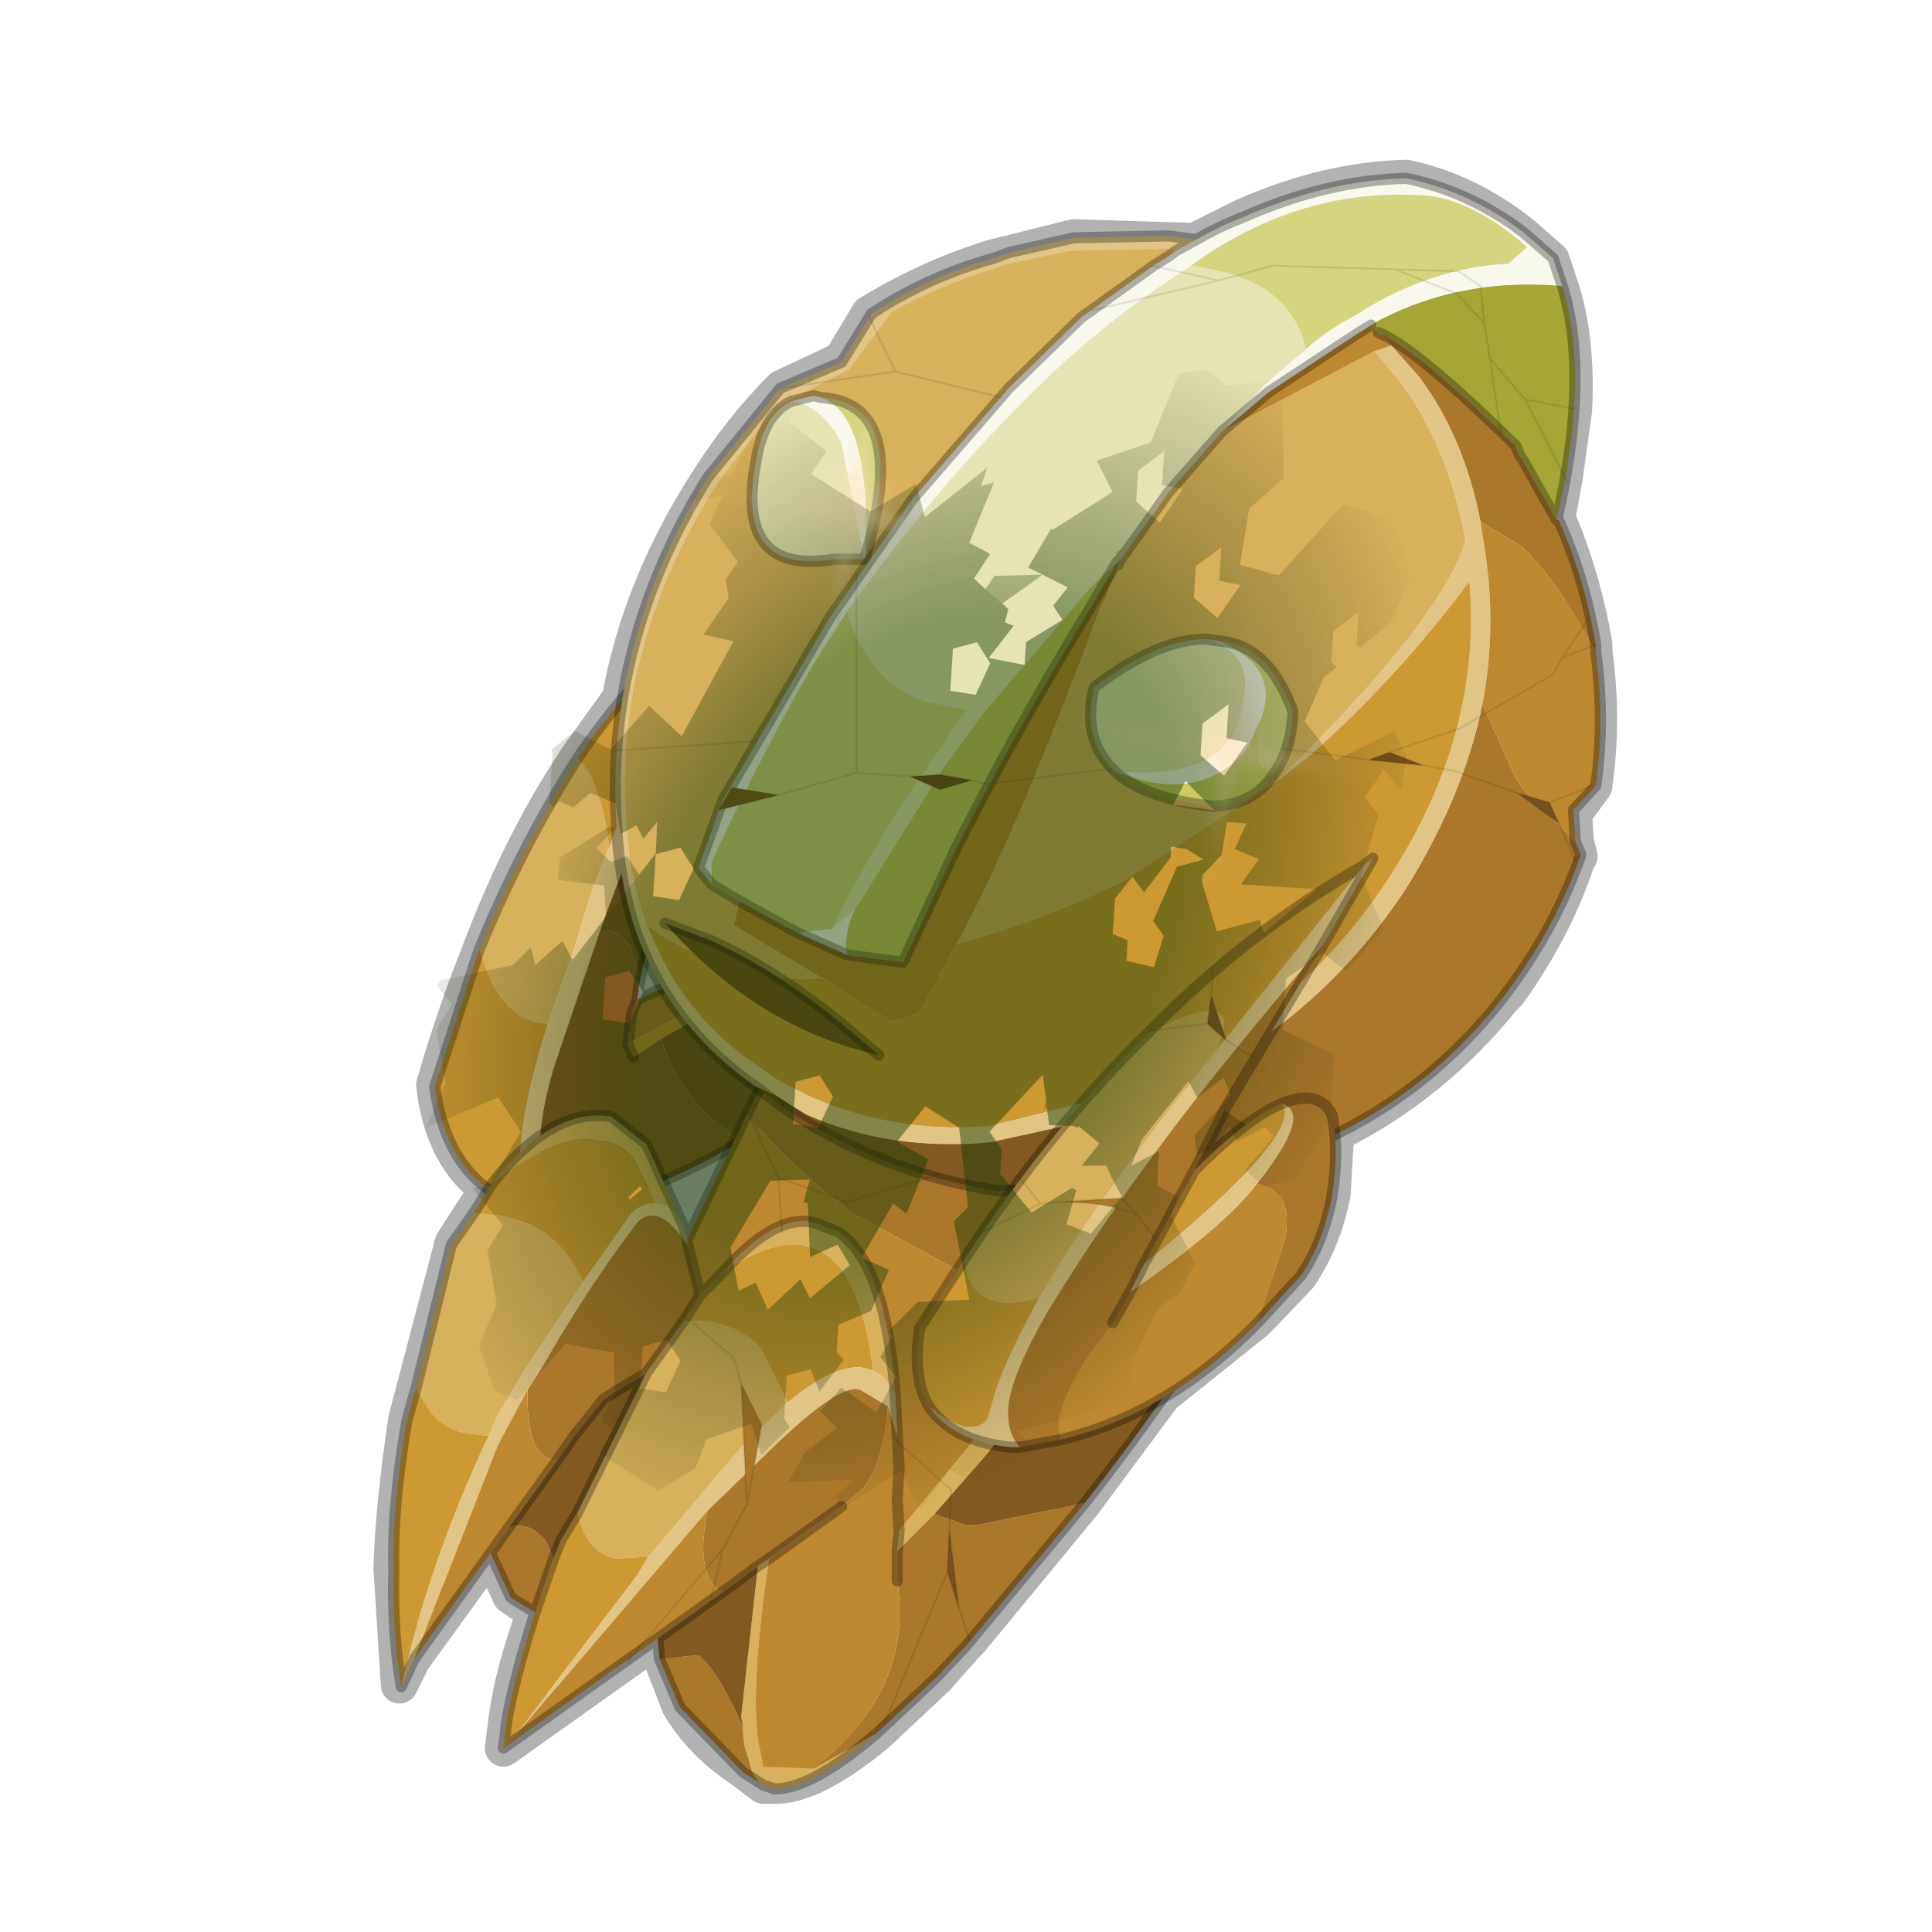 <?xml version="1.0" encoding="UTF-8" standalone="no"?>
<svg xmlns:xlink="http://www.w3.org/1999/xlink" height="52.0px" width="52.0px" xmlns="http://www.w3.org/2000/svg">
  <g transform="matrix(1.0, 0.0, 0.0, 1.0, 0.0, 0.0)">
    <use height="72.0" transform="matrix(1.0, 0.0, 0.0, 1.0, -10.0, -10.0)" width="72.0" xlink:href="#shape0"/>
    <use height="0.0" transform="matrix(0.113, 0.074, -0.105, 0.131, 28.5, 18.05)" width="0.0" xlink:href="#sprite0"/>
    <use height="0.0" transform="matrix(0.049, 0.044, -0.067, 0.083, 16.65, 37.6)" width="0.0" xlink:href="#sprite0"/>
    <use height="81.5" transform="matrix(0.106, 0.018, -0.018, 0.106, 19.25, 8.85)" width="81.5" xlink:href="#sprite1"/>
    <use height="81.5" transform="matrix(0.106, 0.018, -0.018, 0.106, 29.45, 15.2)" width="81.5" xlink:href="#sprite1"/>
    <use height="78.5" transform="matrix(0.349, -0.094, -0.025, 0.397, 12.53, 13.305)" width="75.15" xlink:href="#sprite3"/>
  </g>
  <defs>
    <g id="shape0" transform="matrix(1.0, 0.0, 0.0, 1.0, 10.0, 10.0)">
      <path d="M52.0 0.0 L52.0 52.0 0.0 52.0 0.0 0.0 52.0 0.0" fill="#795fa9" fill-opacity="0.0" fill-rule="evenodd" stroke="none"/>
      <path d="M42.9 21.15 L42.35 21.9 42.4 22.65 42.5 23.05 42.45 23.1 Q41.85 24.95 40.6 26.7 L40.45 26.85 Q38.55 29.2 35.95 30.5 L35.85 32.15 Q35.6 33.4 34.95 34.35 L33.8 35.55 31.3 37.55 29.15 40.45 26.1 44.15 25.95 44.3 25.2 45.15 23.6 46.65 Q21.85 48.1 20.8 48.05 L20.55 48.05 19.95 47.6 Q18.9 46.9 18.3 45.9 L17.8 44.6 17.7 44.1 13.55 47.05 13.65 46.25 Q13.8 45.1 14.4 43.4 L13.75 42.95 13.2 41.75 11.1 44.65 10.75 45.35 10.55 42.2 Q10.6 40.55 10.95 38.2 L12.2 33.45 12.75 32.6 13.15 32.0 13.0 31.9 Q11.9 31.0 11.7 29.2 12.25 27.3 12.95 25.55 14.05 22.65 15.55 20.4 L16.7 18.8 Q17.25 15.75 19.1 12.9 20.0 11.5 21.05 10.45 L22.65 9.7 23.4 8.45 Q24.95 7.5 26.7 6.95 L28.9 6.4 32.15 6.5 33.45 5.85 Q35.7 4.85 37.85 4.8 39.5 5.15 40.95 6.3 L41.75 7.0 42.0 7.75 Q42.45 9.15 42.35 11.05 L42.1 12.85 41.9 13.95 41.95 14.05 Q42.6 15.6 42.9 17.35 L42.9 17.4 42.9 17.55 Q43.15 19.4 42.9 21.1 L42.9 21.15 M18.4 32.95 L17.95 31.75 Q18.85 31.35 19.75 30.8 L18.5 33.3 18.4 32.95 M17.2 26.45 L17.1 26.85 17.8 26.6 17.4 25.75 17.2 26.45" fill="none" stroke="#000000" stroke-linecap="round" stroke-linejoin="round" stroke-opacity="0.302" stroke-width="1.0"/>
      <path d="M17.15 26.9 L21.5 25.0 21.8 25.45 16.9 28.1 17.0 27.3 17.15 26.9" fill="#aa772b" fill-rule="evenodd" stroke="none"/>
      <path d="M12.9 25.55 Q14.05 22.75 15.55 20.4 16.15 20.95 16.4 22.8 15.9 23.95 15.55 25.25 L14.75 27.55 Q13.45 27.5 12.9 25.55" fill="#d7b15b" fill-rule="evenodd" stroke="none"/>
      <path d="M15.55 20.4 Q17.4 17.7 19.85 15.8 17.95 18.65 16.4 22.8 16.15 20.95 15.55 20.4 M13.0 31.9 Q11.95 31.05 11.7 29.25 L12.9 25.55 Q13.45 27.5 14.75 27.55 14.05 29.75 14.0 31.15 13.95 32.05 13.0 31.9" fill="#cc9933" fill-rule="evenodd" stroke="none"/>
      <path d="M19.85 15.8 L19.15 18.2 Q17.3 21.8 16.15 25.05 L14.9 28.75 Q14.05 31.65 15.15 32.6 L14.9 32.6 Q13.7 32.5 13.0 31.9 13.95 32.05 14.0 31.15 14.05 29.75 14.75 27.55 L15.55 25.25 Q15.9 23.95 16.4 22.8 17.95 18.65 19.85 15.8" fill="#e0c585" fill-rule="evenodd" stroke="none"/>
      <path d="M17.2 26.5 L17.15 26.9 17.0 27.3 16.9 28.1 17.05 28.45 17.8 27.95 Q18.3 29.7 19.95 30.7 17.7 32.1 15.15 32.6 14.05 31.65 14.9 28.75 L16.15 25.05 Q17.1 24.95 17.2 26.5" fill="#825a20" fill-rule="evenodd" stroke="none"/>
      <path d="M19.15 18.2 L17.95 22.85 17.6 24.7 17.2 26.5 Q17.1 24.95 16.15 25.05 17.3 21.8 19.15 18.2 M21.9 25.65 Q22.45 27.0 22.25 28.95 L19.95 30.7 Q18.3 29.7 17.8 27.95 L21.9 25.65" fill="#74511d" fill-rule="evenodd" stroke="none"/>
      <path d="M21.8 25.45 L21.9 25.65 17.8 27.95 17.05 28.45 16.9 28.1 21.8 25.45" fill="#be8830" fill-rule="evenodd" stroke="none"/>
      <path d="M15.55 20.4 Q17.4 17.7 19.85 15.8 L19.15 18.2 17.95 22.85 17.6 24.7 17.2 26.5 17.15 26.9 21.5 25.0 21.8 25.45 21.9 25.65 Q22.45 27.0 22.25 28.95 L19.95 30.7 Q17.7 32.1 15.15 32.6 L14.9 32.6 Q13.7 32.5 13.0 31.9 11.95 31.05 11.7 29.25 L12.9 25.55 Q14.05 22.75 15.55 20.4 M17.15 26.9 L17.0 27.3 16.9 28.1 17.05 28.45" fill="none" stroke="#000000" stroke-linecap="round" stroke-linejoin="round" stroke-opacity="0.302" stroke-width="0.3"/>
      <path d="M23.6 46.65 Q21.85 48.15 20.85 48.15 L20.55 48.05 Q20.25 47.9 20.15 47.35 20.0 47.0 20.0 46.5 L19.95 46.2 20.4 42.15 20.7 41.95 Q20.2 45.25 20.4 46.85 L20.55 47.55 21.9 47.6 23.6 46.65 M11.2 37.35 L12.15 33.5 12.75 32.65 Q14.65 32.7 15.45 34.05 L15.7 34.5 14.1 36.9 13.4 38.1 13.15 38.65 12.7 38.6 Q11.7 38.5 11.2 37.35 M13.25 31.85 Q14.85 29.8 16.45 30.05 L17.4 30.8 18.4 33.0 Q18.05 32.35 17.65 32.4 L17.1 31.25 Q16.7 30.7 16.1 30.7 15.05 30.45 13.25 31.85 M31.0 31.2 L31.35 31.25 Q29.9 35.0 26.55 39.15 L25.15 40.75 24.15 41.75 24.2 41.2 24.7 40.6 26.55 38.35 28.7 35.45 31.0 31.2 M19.45 34.25 Q21.05 32.45 22.15 33.0 L22.55 33.15 Q23.85 34.0 24.1 37.6 23.9 37.05 23.5 36.9 23.2 34.4 22.2 33.75 21.2 33.05 19.45 34.25 M18.4 35.55 Q19.7 35.5 20.45 36.25 L21.15 37.65 21.2 37.75 21.05 37.9 20.0 38.9 17.45 41.9 16.55 41.95 Q15.75 41.75 15.55 40.7 L17.4 36.95 18.4 35.55" fill="#d7b15b" fill-rule="evenodd" stroke="none"/>
      <path d="M13.55 47.05 L13.65 46.25 Q13.85 45.15 14.4 43.4 L14.9 41.95 15.1 41.45 15.55 40.7 Q15.75 41.75 16.55 41.95 L17.45 41.9 17.15 42.4 13.8 46.8 13.55 47.05 M10.8 45.4 Q10.55 43.9 10.6 42.25 10.55 40.55 10.95 38.25 L11.2 37.35 Q11.7 38.5 12.7 38.6 L13.15 38.65 Q11.55 42.05 10.8 45.4 M12.75 32.65 L13.25 31.85 Q15.05 30.45 16.1 30.7 16.7 30.7 17.1 31.25 L17.65 32.4 Q17.35 32.35 17.0 32.65 L15.7 34.5 15.45 34.05 Q14.65 32.7 12.75 32.65 M19.45 34.25 Q21.2 33.05 22.2 33.75 23.2 34.4 23.5 36.9 22.7 36.5 21.2 37.75 L21.15 37.65 20.45 36.25 Q19.7 35.5 18.4 35.55 L18.85 34.85 19.45 34.25" fill="#cc9933" fill-rule="evenodd" stroke="none"/>
      <path d="M29.2 40.45 L26.0 44.3 25.2 45.15 23.6 46.65 21.9 47.6 Q24.6 45.5 24.15 42.55 L24.15 41.75 25.15 40.75 26.0 41.05 26.3 41.05 29.2 40.45 M20.55 48.05 L20.0 47.7 18.3 45.95 17.75 44.65 18.8 44.55 Q19.35 45.0 20.0 46.5 20.0 47.0 20.15 47.35 20.25 47.9 20.55 48.05 M14.4 43.4 L13.75 43.0 13.2 41.8 13.7 41.1 Q14.3 40.95 14.7 41.5 L14.9 41.95 14.4 43.4 M20.1 30.0 L21.05 28.1 21.1 28.15 31.0 31.2 28.7 35.45 26.9 34.8 26.7 34.7 22.95 32.65 Q21.4 31.5 20.2 30.1 L20.1 30.0 M19.05 40.65 L20.55 39.2 20.7 39.05 Q22.6 37.2 23.15 37.4 L23.9 37.85 Q23.8 39.3 23.25 40.05 L22.65 40.55 20.7 41.95 20.4 42.15 19.45 42.85 19.35 42.8 Q18.7 42.3 19.05 40.65 M14.2 37.4 L14.5 36.95 Q15.75 34.75 17.0 33.1 17.6 32.15 18.5 33.5 L18.55 33.65 18.85 34.85 18.4 35.55 17.4 36.95 16.65 37.4 16.25 37.65 15.45 38.65 15.0 39.3 Q14.15 39.3 14.2 37.4" fill="#aa772b" fill-rule="evenodd" stroke="none"/>
      <path d="M21.05 28.1 L23.7 25.85 35.0 29.25 31.35 31.25 31.0 31.2 21.1 28.15 21.05 28.1" fill="#74511d" fill-rule="evenodd" stroke="none"/>
      <path d="M11.15 44.65 L10.8 45.4 Q11.55 42.05 13.15 38.65 L13.4 38.1 14.1 36.9 15.7 34.5 17.0 32.65 Q17.35 32.35 17.65 32.4 18.05 32.35 18.4 33.0 L18.5 33.35 18.5 33.45 18.55 33.65 18.5 33.5 Q17.6 32.15 17.0 33.1 15.75 34.75 14.5 36.95 L14.2 37.4 13.4 38.9 11.15 44.65 M23.5 36.9 Q23.9 37.05 24.1 37.6 L24.15 38.65 23.9 37.85 23.15 37.4 Q22.6 37.2 20.7 39.05 L20.55 39.2 19.05 40.65 13.8 46.8 17.15 42.4 17.45 41.9 20.0 38.9 21.05 37.9 21.2 37.75 Q22.7 36.5 23.5 36.9" fill="#e0c585" fill-rule="evenodd" stroke="none"/>
      <path d="M17.7 44.1 L13.55 47.05 13.8 46.8 19.05 40.65 Q18.7 42.3 19.35 42.8 L19.45 42.85 17.7 44.1 M13.2 41.8 L11.15 44.65 13.4 38.9 14.2 37.4 Q14.15 39.3 15.0 39.3 L13.7 41.1 13.2 41.8 M18.5 33.35 L20.1 30.0 20.2 30.1 Q21.4 31.5 22.95 32.65 L26.7 34.7 26.9 34.8 28.7 35.45 26.55 38.35 24.7 40.6 24.2 41.2 24.15 40.35 24.2 39.5 24.15 38.65 24.2 39.5 24.15 40.35 24.2 41.2 24.15 41.75 24.15 42.55 Q24.6 45.5 21.9 47.6 L20.55 47.55 20.4 46.85 Q20.2 45.25 20.7 41.95 L22.65 40.55 23.25 40.05 Q23.8 39.3 23.9 37.85 L24.15 38.65 24.1 37.6 Q23.85 34.0 22.55 33.15 L22.15 33.0 Q21.05 32.45 19.45 34.25 L18.85 34.85 18.55 33.65 18.5 33.45 18.5 33.35" fill="#be8830" fill-rule="evenodd" stroke="none"/>
      <path d="M35.0 29.25 L34.65 31.65 Q33.35 35.15 29.2 40.45 L26.3 41.05 26.0 41.05 25.15 40.75 26.55 39.15 Q29.9 35.0 31.35 31.25 L35.0 29.25 M17.75 44.65 L17.7 44.1 19.45 42.85 20.4 42.15 19.95 46.2 20.0 46.5 Q19.35 45.0 18.8 44.55 L17.75 44.65 M15.0 39.3 L15.45 38.65 16.25 37.65 16.65 37.4 17.4 36.95 15.55 40.7 15.1 41.45 14.9 41.95 14.7 41.5 Q14.3 40.95 13.7 41.1 L15.0 39.3" fill="#825a20" fill-rule="evenodd" stroke="none"/>
      <path d="M21.05 28.1 L23.7 25.85 35.0 29.25 34.65 31.65 Q33.35 35.15 29.2 40.45 L26.0 44.3 25.2 45.15 23.6 46.65 Q21.85 48.15 20.85 48.15 L20.55 48.05 20.0 47.7 18.3 45.95 17.75 44.65 17.7 44.1 13.55 47.05 13.65 46.25 Q13.85 45.15 14.4 43.4 L13.75 43.0 13.2 41.8 11.15 44.65 10.8 45.4 Q10.55 43.9 10.6 42.25 10.55 40.55 10.95 38.25 L11.2 37.35 12.15 33.5 12.75 32.65 13.25 31.85 Q14.85 29.8 16.45 30.05 L17.4 30.8 18.4 33.0 18.5 33.35 20.1 30.0 21.05 28.1 21.1 28.15 31.0 31.2 31.35 31.25 35.0 29.25 M24.1 37.6 Q23.85 34.0 22.55 33.15 L22.15 33.0 Q21.05 32.45 19.45 34.25 L18.85 34.85 18.55 33.65 18.5 33.45 18.5 33.35 M24.1 37.6 L24.15 38.65 24.2 39.5 24.15 40.35 24.2 41.2 24.15 41.75 24.15 42.55 M19.45 42.85 L20.4 42.15 20.7 41.95 22.65 40.55 M15.0 39.3 L15.45 38.65 16.25 37.65 16.65 37.4 17.4 36.95 18.4 35.55 18.85 34.85 M15.0 39.3 L13.7 41.1 13.2 41.8 M14.9 41.95 L15.1 41.45 15.55 40.7 17.4 36.95 M14.4 43.4 L14.9 41.95 M17.7 44.1 L19.45 42.85" fill="none" stroke="#000000" stroke-linecap="round" stroke-linejoin="round" stroke-opacity="0.302" stroke-width="0.3"/>
      <path d="M31.65 6.75 L31.45 6.9 31.05 7.15 29.1 8.55 27.15 10.45 24.55 13.45 22.35 16.6 19.45 21.55 18.8 23.35 19.15 23.8 19.9 24.25 19.75 24.9 22.2 26.35 Q19.9 26.55 17.45 24.95 16.95 23.65 16.85 22.05 16.55 17.3 19.35 12.95 L20.9 10.95 22.85 9.95 24.0 8.4 Q25.25 7.7 26.7 7.25 L27.15 7.1 28.8 6.75 31.45 6.7 31.65 6.75 M30.1 15.15 L30.2 15.0 30.2 14.95 30.2 15.0 30.1 15.15 30.05 15.15 30.2 15.0 31.45 13.25 32.9 11.6 37.0 9.45 37.75 10.35 Q39.0 12.1 39.45 14.55 38.8 16.7 34.4 21.0 L30.25 23.7 Q28.25 24.7 25.95 25.35 L25.75 25.4 25.95 25.05 Q27.55 21.95 29.6 16.4 L29.75 16.1 30.2 14.95 30.1 15.15" fill="#d7b15b" fill-rule="evenodd" stroke="none"/>
      <path d="M41.9 14.0 L41.95 14.0 Q42.65 15.55 42.95 17.35 L42.95 17.55 Q41.95 15.65 40.95 14.7 L39.85 14.05 Q39.4 11.75 38.2 10.15 L37.45 9.3 37.1 8.95 Q38.1 9.35 40.8 12.0 L40.9 12.25 41.0 12.4 41.9 14.0 M42.4 22.65 L42.55 23.0 Q41.9 24.9 40.6 26.65 L40.45 26.85 Q38.5 29.35 35.7 30.65 L33.8 30.35 33.55 30.3 31.9 29.15 Q35.55 27.4 37.85 23.9 39.4 21.4 39.9 18.95 L40.75 20.85 41.0 21.25 42.4 22.65 M30.1 15.15 L30.1 15.2 30.1 15.15" fill="#aa772b" fill-rule="evenodd" stroke="none"/>
      <path d="M32.2 6.45 L31.65 6.75 31.45 6.7 28.8 6.75 27.15 7.1 26.7 7.25 Q25.25 7.7 24.0 8.4 L22.85 9.95 20.9 10.95 19.35 12.95 Q16.55 17.3 16.85 22.05 16.95 23.65 17.45 24.95 L17.55 25.2 Q18.45 27.4 20.5 28.75 L21.0 29.1 21.8 29.5 Q24.05 30.5 26.6 30.3 L29.65 29.55 30.7 29.15 Q34.95 27.4 37.4 23.6 39.9 19.75 39.55 15.65 37.6 18.25 35.35 20.25 L34.4 21.0 Q38.8 16.7 39.45 14.55 39.0 12.1 37.75 10.35 L37.0 9.45 37.45 9.3 38.2 10.15 Q39.4 11.75 39.85 14.05 L39.95 14.7 Q40.3 16.85 39.9 18.95 39.4 21.4 37.85 23.9 35.55 27.4 31.9 29.15 L30.8 29.7 29.85 30.05 26.65 30.75 Q23.95 31.0 21.7 30.0 L20.9 29.5 20.35 29.25 Q18.25 27.8 17.3 25.55 16.7 24.1 16.6 22.3 16.25 17.35 19.05 12.85 L21.0 10.45 22.65 9.75 23.45 8.45 Q24.95 7.45 26.75 6.95 L27.15 6.8 28.9 6.4 31.45 6.35 32.2 6.45" fill="#e0c585" fill-rule="evenodd" stroke="none"/>
      <path d="M25.75 25.4 L25.95 25.35 Q28.25 24.7 30.25 23.7 L34.4 21.0 35.35 20.25 Q37.6 18.25 39.55 15.65 39.9 19.75 37.4 23.6 34.95 27.4 30.7 29.15 L29.65 29.55 26.6 30.3 Q24.05 30.5 21.8 29.5 L21.0 29.1 20.5 28.75 Q18.45 27.4 17.55 25.2 L17.45 24.95 Q19.9 26.55 22.2 26.35 L24.0 27.45 24.7 27.25 25.75 25.4" fill="#cc9933" fill-rule="evenodd" stroke="none"/>
      <path d="M32.9 11.6 L34.15 10.55 36.5 9.0 36.9 8.75 37.1 8.95 37.45 9.3 37.0 9.45 32.9 11.6 M42.95 17.55 Q43.2 19.4 42.95 21.15 L42.35 21.8 42.4 22.65 41.0 21.25 40.75 20.85 39.9 18.95 Q40.3 16.85 39.95 14.7 L39.85 14.05 40.95 14.7 Q41.95 15.65 42.95 17.55 M30.1 15.15 L30.2 14.95 29.75 16.1 29.6 16.4 Q27.55 21.95 25.95 25.05 L25.75 25.4 24.7 27.25 24.0 27.45 22.2 26.35 19.75 24.9 19.9 24.25 21.45 25.1 22.8 25.7 24.3 25.9 25.7 22.9 Q27.3 19.7 29.5 16.1 L29.55 16.0 30.05 15.15 30.1 15.15 30.1 15.2 30.1 15.15" fill="#be8830" fill-rule="evenodd" stroke="none"/>
      <path d="M35.7 30.65 L32.75 31.65 31.25 31.95 31.0 31.95 26.85 32.05 Q23.65 31.55 21.0 29.75 L20.35 29.25 20.9 29.5 21.7 30.0 Q23.95 31.0 26.65 30.75 L29.85 30.05 30.8 29.7 31.9 29.15 33.55 30.3 33.8 30.35 35.7 30.65" fill="#825a20" fill-rule="evenodd" stroke="none"/>
      <path d="M36.9 8.75 L37.15 8.6 Q39.4 7.45 42.05 7.7 42.8 10.1 41.9 14.0 L41.0 12.4 40.9 12.25 40.8 12.0 Q38.1 9.35 37.1 8.95 L36.9 8.75" fill="#a6a637" fill-rule="evenodd" stroke="none"/>
      <path d="M30.05 15.15 L29.55 16.0 29.5 16.1 Q27.3 19.7 25.7 22.9 L24.3 25.9 22.8 25.7 Q22.7 25.1 23.0 24.5 L25.4 20.65 26.5 19.15 29.1 16.1 29.5 15.65 30.05 15.15" fill="#cac960" fill-rule="evenodd" stroke="none"/>
      <path d="M19.15 23.8 L19.15 23.2 Q20.75 19.75 22.15 17.45 L22.8 16.45 Q23.45 18.6 25.25 18.95 L26.05 19.1 Q25.65 19.5 25.4 20.05 23.75 22.25 22.4 25.0 L21.45 25.1 19.9 24.25 19.15 23.8 M32.05 7.15 Q34.9 5.1 38.1 5.25 39.5 5.25 41.1 6.65 L40.6 7.1 Q38.6 7.2 36.7 8.35 L36.55 8.45 36.1 8.7 Q35.6 9.0 35.15 9.4 34.85 8.15 33.7 7.6 33.05 7.3 32.05 7.15" fill="#d5d580" fill-rule="evenodd" stroke="none"/>
      <path d="M22.8 16.45 Q24.95 13.45 27.15 11.2 29.25 9.0 31.45 7.55 L32.05 7.15 Q33.05 7.3 33.7 7.6 34.85 8.15 35.15 9.4 L34.05 10.35 32.9 11.6 31.45 13.25 30.2 15.0 30.05 15.15 29.5 15.65 29.1 16.1 26.5 19.15 25.4 20.65 23.0 24.5 22.4 25.0 Q23.75 22.25 25.4 20.05 25.65 19.5 26.05 19.1 L25.25 18.95 Q23.45 18.6 22.8 16.45" fill="#e6e4b3" fill-rule="evenodd" stroke="none"/>
      <path d="M32.2 6.45 Q32.8 6.1 33.45 5.85 35.7 4.85 37.85 4.8 39.55 5.15 41.0 6.25 L41.8 6.95 42.05 7.7 Q39.4 7.45 37.15 8.6 L36.9 8.75 36.5 9.0 34.15 10.55 32.9 11.6 34.05 10.35 35.15 9.4 Q35.6 9.0 36.1 8.7 L36.55 8.45 36.7 8.35 Q38.6 7.2 40.6 7.1 L41.1 6.65 Q39.5 5.25 38.1 5.25 34.9 5.1 32.05 7.15 L31.45 7.55 Q29.25 9.0 27.15 11.2 24.95 13.45 22.8 16.45 L22.15 17.45 Q20.75 19.75 19.15 23.2 L19.15 23.8 18.8 23.35 19.45 21.55 22.35 16.6 24.55 13.45 27.15 10.45 29.1 8.55 31.05 7.15 31.45 6.9 31.65 6.75 32.2 6.45 M22.8 25.7 L21.45 25.1 22.4 25.0 23.0 24.5 Q22.7 25.1 22.8 25.7" fill="#f9f8ec" fill-rule="evenodd" stroke="none"/>
      <path d="M42.05 7.7 L41.8 6.95 41.0 6.25 Q39.55 5.15 37.85 4.8 35.7 4.85 33.45 5.85 32.8 6.1 32.2 6.45 L31.65 6.75 31.45 6.9 31.05 7.15 29.1 8.55 27.15 10.45 24.55 13.45 22.35 16.6 19.45 21.55 18.8 23.35 19.15 23.8 19.9 24.25 21.45 25.1 22.8 25.7 24.3 25.9 25.7 22.9 Q27.3 19.7 29.5 16.1 L29.55 16.0 30.05 15.15 30.2 15.0 30.1 15.15 30.2 14.95 30.2 15.0 31.45 13.25 32.9 11.6 34.15 10.55 36.5 9.0 36.9 8.75 M42.05 7.7 Q42.8 10.1 41.9 14.0 L41.95 14.0 Q42.65 15.55 42.95 17.35 L42.95 17.55 Q43.2 19.4 42.95 21.15 L42.35 21.8 42.4 22.65 42.55 23.0 Q41.9 24.9 40.6 26.65 L40.45 26.85 Q38.5 29.35 35.7 30.65 L32.75 31.65 31.25 31.95 31.0 31.95 26.85 32.05 Q23.65 31.55 21.0 29.75 L20.35 29.25 Q18.25 27.8 17.3 25.55 16.7 24.1 16.6 22.3 16.25 17.35 19.05 12.85 L21.0 10.45 22.65 9.75 23.45 8.45 Q24.95 7.45 26.75 6.95 L27.15 6.8 28.9 6.4 31.45 6.35 32.2 6.45 M37.1 8.95 Q38.1 9.35 40.8 12.0 L40.9 12.25 41.0 12.4 41.9 14.0 M30.1 15.15 L30.1 15.2 30.1 15.15" fill="none" stroke="#000000" stroke-linecap="round" stroke-linejoin="round" stroke-opacity="0.302" stroke-width="0.3"/>
      <path d="M25.95 33.9 Q28.2 30.45 30.9 27.8 33.6 26.4 32.75 28.25 L31.7 29.55 Q29.2 32.75 27.95 34.95 26.1 35.45 25.95 33.9" fill="#d7b15b" fill-rule="evenodd" stroke="none"/>
      <path d="M35.6 25.45 L33.0 29.8 32.15 31.5 30.8 34.0 30.4 34.8 29.95 35.6 29.3 36.45 Q28.25 38.1 28.55 38.75 L27.45 38.95 Q27.05 38.5 27.15 37.75 27.3 36.85 28.2 35.3 30.9 30.85 35.6 25.45 M34.5 29.7 Q35.5 29.3 35.85 30.0 36.05 30.95 35.85 32.2 35.6 33.5 35.0 34.35 L33.85 35.6 34.6 33.3 Q34.8 32.0 33.85 31.85 35.35 29.95 34.5 29.7" fill="#aa772b" fill-rule="evenodd" stroke="none"/>
      <path d="M36.7 23.3 L36.95 23.1 35.6 25.45 Q30.9 30.85 28.2 35.3 27.3 36.85 27.15 37.75 27.05 38.5 27.45 38.95 L27.2 38.95 Q25.65 38.8 25.0 37.85 25.7 38.4 26.1 38.4 26.5 38.4 26.6 38.1 L26.8 37.4 Q27.15 36.4 27.95 34.95 29.2 32.75 31.7 29.55 L32.75 28.25 36.7 23.3 M34.5 29.7 Q35.35 29.95 33.85 31.85 33.0 33.0 30.4 34.8 L30.8 34.0 Q35.1 30.5 34.5 29.7" fill="#e0c585" fill-rule="evenodd" stroke="none"/>
      <path d="M32.15 31.5 Q33.55 30.1 34.5 29.7 35.1 30.5 30.8 34.0 L32.15 31.5 M25.0 37.85 Q24.55 37.1 24.75 35.75 L25.95 33.9 Q26.1 35.45 27.95 34.95 27.15 36.4 26.8 37.4 L26.6 38.1 Q26.5 38.4 26.1 38.4 25.7 38.4 25.0 37.85 M30.9 27.8 Q33.6 25.05 36.7 23.3 L32.75 28.25 Q33.6 26.4 30.9 27.8" fill="#cc9933" fill-rule="evenodd" stroke="none"/>
      <path d="M33.85 35.6 Q31.45 38.05 28.55 38.75 28.25 38.1 29.3 36.45 L29.95 35.6 30.4 34.8 Q33.0 33.0 33.85 31.85 34.8 32.0 34.6 33.3 L33.85 35.6" fill="#be8830" fill-rule="evenodd" stroke="none"/>
      <path d="M36.7 23.3 L36.95 23.1 35.6 25.45 33.0 29.8 32.15 31.5 Q33.55 30.1 34.5 29.7 35.5 29.3 35.85 30.0 36.05 30.95 35.85 32.2 35.6 33.5 35.0 34.35 L33.85 35.6 Q31.45 38.05 28.55 38.75 L27.45 38.95 27.2 38.95 Q25.65 38.8 25.0 37.85 24.55 37.1 24.75 35.75 L25.95 33.9 Q28.2 30.45 30.9 27.8 33.6 25.05 36.7 23.3 M30.8 34.0 L30.4 34.8 29.95 35.6 M32.15 31.5 L30.8 34.0" fill="none" stroke="#000000" stroke-linecap="round" stroke-linejoin="round" stroke-opacity="0.302" stroke-width="0.3"/>
      <path d="M23.25 15.05 L22.45 15.05 Q19.75 15.5 20.35 12.4 20.55 11.15 21.3 10.8 22.15 10.95 22.65 11.95 L23.25 15.05 M32.45 17.2 Q33.75 17.55 33.45 18.9 33.2 21.05 30.0 20.75 29.1 19.9 29.45 18.5 31.15 17.2 32.45 17.2" fill="#e6e4b3" fill-rule="evenodd" stroke="none"/>
      <path d="M22.1 10.7 Q24.5 10.85 23.3 14.95 23.45 11.15 22.1 10.7 M33.85 19.55 Q34.6 18.0 32.8 17.25 34.15 17.35 34.8 19.15 34.75 20.2 34.3 20.8 33.7 20.85 33.85 19.55" fill="#d5d580" fill-rule="evenodd" stroke="none"/>
      <path d="M23.65 28.4 Q20.35 27.65 17.9 24.85 L19.1 25.3 Q20.8 26.05 22.65 27.55 L23.65 28.4" fill="#74511d" fill-rule="evenodd" stroke="none"/>
      <path d="M23.25 15.05 L22.65 11.95 Q22.15 10.95 21.3 10.8 L21.9 10.65 22.1 10.7 Q23.45 11.15 23.3 14.95 L23.25 15.05 M32.45 17.2 L32.8 17.25 Q34.6 18.0 33.85 19.55 L33.55 20.2 Q32.2 21.7 30.0 20.75 33.2 21.05 33.45 18.9 33.75 17.55 32.45 17.2" fill="#f9f8ec" fill-rule="evenodd" stroke="none"/>
      <path d="M30.0 20.75 Q32.2 21.7 33.55 20.2 L33.85 19.55 Q33.7 20.85 34.3 20.8 33.8 21.65 32.65 21.7 30.8 21.5 30.0 20.75" fill="#cac960" fill-rule="evenodd" stroke="none"/>
      <path d="M21.3 10.8 Q20.55 11.15 20.35 12.4 19.75 15.5 22.45 15.05 L23.25 15.05 M21.3 10.8 L21.9 10.65 22.1 10.7 Q24.5 10.85 23.3 14.95 M32.8 17.25 L32.45 17.2 Q31.15 17.2 29.45 18.5 29.1 19.9 30.0 20.75 30.8 21.5 32.65 21.7 33.8 21.65 34.3 20.8 34.75 20.2 34.8 19.15 34.15 17.35 32.8 17.25 M17.9 24.85 L19.1 25.3 Q20.8 26.05 22.65 27.55 L23.65 28.4" fill="none" stroke="#000000" stroke-linecap="round" stroke-linejoin="round" stroke-opacity="0.302" stroke-width="0.3"/>
      <path d="M38.3 20.6 L36.85 20.45 37.4 20.25 38.3 20.6 M40.85 21.35 L41.7 21.6 41.95 22.15 40.85 21.35 M26.15 21.0 L25.3 21.25 24.5 20.9 25.3 20.85 26.15 21.0 M25.55 41.2 L25.8 43.25 25.5 42.3 25.55 41.2" fill="#74511d" fill-rule="evenodd" stroke="none"/>
      <path d="M33.0 28.0 L32.5 27.55 32.6 26.8 33.0 28.0 M19.35 21.8 L19.7 21.2 20.95 21.4 19.35 21.8" fill="#825a20" fill-rule="evenodd" stroke="none"/>
      <path d="M28.5 32.35 L30.2 32.25 30.65 32.75 Q30.0 32.35 28.5 32.35 M19.95 37.25 L20.5 38.35 20.1 40.5 19.95 37.25" fill="#aa772b" fill-rule="evenodd" stroke="none"/>
      <path d="M21.0 10.45 L24.1 10.0 23.4 8.55 M26.95 10.7 L24.1 10.0 M31.0 7.15 L32.8 7.55 34.25 7.15 37.55 7.25 39.25 7.3 39.85 7.7 39.95 8.7 40.1 9.65 41.05 10.75 42.35 11.0 M39.95 8.7 L39.2 7.9 37.55 7.25 M41.05 10.75 L42.2 13.0 M40.4 11.7 L40.1 9.65 M32.8 7.55 L29.4 8.35 M42.75 16.65 L42.05 17.7 42.95 17.35 M37.4 20.25 L39.3 19.6 41.8 18.15 42.05 17.7 M38.3 20.6 L36.85 20.45 34.55 20.15 M36.85 20.45 L37.4 20.25 38.3 20.6 39.15 20.75 40.85 21.35 41.7 21.6 42.85 21.15 M41.95 22.15 L42.4 23.15 M41.7 21.6 L41.95 22.15 40.85 21.35 M26.15 21.0 L25.3 20.85 24.5 20.9 25.3 21.25 26.15 21.0 26.55 21.1 29.9 20.7 M33.0 28.0 L32.6 26.8 32.5 27.55 33.0 28.0 33.8 28.5 M32.6 26.8 L32.65 26.0 M30.9 27.75 L32.5 27.55 M20.95 21.4 L23.05 20.8 23.05 15.45 M19.35 21.8 L20.95 21.4 19.7 21.2 19.35 21.8 M23.05 20.8 L24.5 20.9 M27.4 31.65 L28.0 32.4 28.5 32.35 30.2 32.25 30.65 32.75 31.1 33.35 M26.45 33.15 L28.0 32.4 M19.95 37.25 L19.75 36.55 18.4 35.4 M20.2 30.1 L20.95 31.7 22.8 32.35 25.15 31.65 M20.95 31.7 L21.05 33.15 M24.15 38.8 L25.6 40.1 25.55 41.2 25.8 43.25 26.1 44.15 M19.95 37.25 L20.5 38.35 20.1 40.5 19.45 41.7 19.15 43.0 M28.5 32.35 Q30.0 32.35 30.65 32.75 M25.55 41.2 L25.5 42.3 25.8 43.25 M25.5 42.3 L23.8 46.4 M19.45 41.7 L16.9 44.7 M20.1 40.5 L19.95 37.25 M20.35 19.95 L16.6 20.2" fill="none" stroke="#000000" stroke-linecap="round" stroke-linejoin="round" stroke-opacity="0.102" stroke-width="0.05"/>
    </g>
    <g id="sprite1" transform="matrix(1.0, 0.0, 0.0, 1.0, 0.0, 0.0)">
      <use height="26.7" transform="matrix(0.004, -1.351, 1.393, 0.02, 22.09, 56.026)" width="26.7" xlink:href="#sprite2"/>
      <use height="26.7" transform="matrix(0.009, -3.049, 0.372, 0.005, 36.507, 81.377)" width="26.7" xlink:href="#sprite2"/>
      <use height="26.7" transform="matrix(3.049, 0.009, -0.005, 0.372, 0.122, 35.107)" width="26.7" xlink:href="#sprite2"/>
    </g>
    <g id="sprite2" transform="matrix(1.0, 0.0, 0.0, 1.0, 13.35, 13.35)">
      <use height="26.7" transform="matrix(1.0, 0.0, 0.0, 1.0, -13.35, -13.35)" width="26.7" xlink:href="#shape1"/>
    </g>
    <g id="shape1" transform="matrix(1.0, 0.0, 0.0, 1.0, 13.35, 13.35)">
      <path d="M9.3 -9.85 Q13.35 -5.8 13.35 0.0 13.35 5.8 9.3 9.3 5.8 13.35 0.0 13.35 -5.8 13.35 -9.85 9.3 -13.35 5.8 -13.35 0.0 -13.35 -5.8 -9.85 -9.85 -5.8 -13.35 0.0 -13.35 5.8 -13.35 9.3 -9.85" fill="url(#gradient0)" fill-rule="evenodd" stroke="none"/>
    </g>
    <radialGradient cx="0" cy="0" gradientTransform="matrix(0.021, 0.0, 0.0, 0.021, 0.0, 0.0)" gradientUnits="userSpaceOnUse" id="gradient0" r="819.2" spreadMethod="pad">
      <stop offset="0.196" stop-color="#fee3bc" stop-opacity="0.306"/>
      <stop offset="0.502" stop-color="#fee3bc" stop-opacity="0.047"/>
      <stop offset="0.761" stop-color="#ffe3bd" stop-opacity="0.0"/>
    </radialGradient>
    <g id="sprite3" transform="matrix(1.0, 0.0, 0.0, 1.0, 37.15, 38.8)">
      <use height="78.5" transform="matrix(1.0, 0.0, 0.0, 1.0, -37.15, -38.8)" width="75.15" xlink:href="#shape2"/>
    </g>
    <g id="shape2" transform="matrix(1.0, 0.0, 0.0, 1.0, 37.15, 38.8)">
      <path d="M5.5 -21.3 L6.0 -20.8 5.8 -19.95 6.5 -19.55 4.7 -17.8 7.55 -16.65 7.55 -18.2 10.3 -19.05 9.5 -20.2 10.55 -21.2 8.5 -22.55 7.35 -23.3 8.95 -25.55 9.1 -25.45 13.6 -26.95 12.2 -29.4 16.35 -29.65 18.2 -33.85 20.45 -33.65 22.0 -32.15 26.35 -31.7 26.95 -24.75 24.4 -23.25 23.95 -19.55 27.05 -18.1 31.75 -21.8 36.0 -19.75 37.4 -15.55 36.1 -12.8 33.9 -11.65 33.5 -11.8 33.5 -14.1 31.6 -13.25 31.6 -11.15 32.05 -10.7 31.05 -10.2 29.8 -7.55 32.4 -4.3 36.9 -5.2 38.0 -3.25 37.7 -1.1 36.25 -2.75 34.9 -1.2 36.05 0.25 35.0 4.15 37.05 8.3 34.3 10.35 34.25 10.4 32.35 8.75 29.6 9.85 29.6 13.3 33.8 16.0 33.75 20.7 31.25 23.8 28.9 23.8 27.35 22.25 29.45 20.5 28.7 19.7 26.6 20.15 25.85 18.95 24.95 20.3 23.5 20.3 23.2 18.95 25.85 16.85 25.2 15.5 23.25 16.4 22.45 15.1 19.1 18.25 18.4 19.85 20.5 19.4 20.55 21.75 22.2 22.85 21.75 24.05 23.85 27.75 22.85 29.55 21.25 30.2 19.15 33.85 20.15 36.05 10.7 36.05 13.75 39.1 8.2 39.1 5.3 37.25 5.6 37.5 3.55 39.7 1.8 36.65 -2.75 38.15 -3.1 37.1 -1.7 36.4 -6.95 35.3 -5.9 33.8 -5.95 33.65 -3.4 32.5 -4.8 31.0 -3.25 29.8 -0.4 32.15 1.0 30.05 -0.35 28.4 0.5 27.2 0.2 26.75 2.3 25.3 6.35 26.1 4.75 20.4 5.8 19.7 4.7 14.05 1.95 11.95 -0.1 13.85 2.45 15.65 1.0 19.0 -0.1 18.05 -2.3 21.2 -0.1 22.55 -1.3 25.05 -3.8 25.4 -3.8 27.25 -3.2 27.9 -4.95 29.65 -5.75 27.95 -7.6 27.95 -7.6 30.85 -7.1 31.55 -9.2 32.95 -10.15 30.6 -13.6 30.85 -14.3 32.65 -17.1 33.5 -21.95 29.8 -20.9 28.55 -22.0 27.55 -21.0 26.05 -21.25 23.15 -25.1 21.65 -25.2 21.7 -28.6 24.65 -30.5 23.5 -31.9 20.1 -30.7 17.65 -31.7 13.75 -30.6 12.3 -31.9 10.75 -32.0 10.65 -33.15 9.2 -31.9 9.2 -29.65 6.2 -31.6 3.4 -37.15 4.15 -35.8 1.45 -36.8 -2.45 -35.7 -3.9 -37.0 -5.45 -36.8 -5.75 -31.1 -5.45 -29.8 -6.35 -29.35 -5.05 -27.35 -6.2 -26.45 -4.7 -23.85 -7.25 -21.65 -9.35 -20.45 -10.5 -20.5 -12.65 -21.5 -11.75 -22.1 -12.8 -23.3 -12.5 -23.85 -14.7 -25.9 -15.9 -27.15 -15.2 -28.3 -15.9 -28.75 -15.6 -29.05 -16.0 -29.05 -19.4 -29.15 -19.6 -27.4 -20.45 -24.5 -18.5 -21.7 -20.8 -19.0 -18.1 -15.4 -23.7 -17.8 -24.7 -16.0 -26.75 -16.3 -28.1 -15.45 -29.1 -17.85 -32.2 -17.0 -33.95 -19.9 -34.15 -18.55 -35.5 -16.35 -35.2 -14.35 -38.8 -11.7 -38.45 -12.2 -37.9 -9.05 -35.05 -10.15 -33.8 -5.3 -30.1 -1.85 -31.15 -1.0 -28.7 3.65 -30.95 3.25 -29.8 4.25 -29.8 2.6 -26.1 4.3 -24.95 3.15 -23.55 4.1 -22.6 5.5 -21.3 M17.45 -26.5 L17.45 -28.8 15.5 -27.95 15.5 -25.85 17.45 -23.95 19.1 -25.85 17.45 -26.5 M23.75 -7.85 L23.75 -10.15 21.8 -9.3 21.8 -7.15 23.75 -5.3 25.4 -7.15 23.75 -7.85 M22.4 -18.85 L22.4 -21.1 20.5 -20.3 20.5 -18.15 22.45 -16.3 24.1 -18.15 22.4 -18.85 M19.95 -1.4 L19.95 -0.65 18.05 1.25 17.05 -0.05 15.8 1.15 15.8 3.55 17.0 4.25 17.0 5.65 19.2 6.6 19.8 4.6 18.9 3.4 20.5 0.1 22.55 0.1 21.15 -0.95 19.95 -1.4 M3.7 -19.1 L1.85 -19.1 1.85 -16.25 3.85 -15.5 4.85 -17.4 3.7 -19.1 M20.75 -5.65 L19.9 -4.25 23.15 -3.1 20.75 -5.65 M25.75 -1.6 L24.2 -2.05 23.95 0.1 22.55 1.15 22.55 1.65 23.95 5.3 27.25 5.3 27.65 6.25 31.6 4.25 25.6 2.5 26.9 1.1 24.95 -0.05 25.75 -1.6 M-8.35 10.7 L-6.35 11.45 -5.35 9.55 -6.5 7.85 -8.35 7.85 -8.35 10.7 M-23.8 -2.9 L-23.8 -0.05 -21.75 0.7 -20.75 -1.2 -21.95 -2.9 -23.8 -2.9 M-20.45 -10.45 L-20.45 -7.6 -18.4 -6.85 -17.4 -8.75 -18.55 -10.45 -20.45 -10.45 M-10.5 20.95 L-9.4 23.05 -7.0 21.55 -6.15 23.05 -3.2 21.5 -4.25 19.85 -6.35 20.2 -6.8 16.45 -7.15 16.3 -6.75 14.85 -9.85 14.2 -12.65 18.05 -11.8 21.2 -10.5 20.95 M11.4 13.85 L11.0 11.95 7.1 14.9 8.15 16.3 8.15 18.0 10.8 21.25 13.85 20.3 14.2 20.55 13.6 22.7 15.55 23.8 17.8 21.8 16.9 20.3 16.45 19.4 14.5 18.95 15.8 17.75 14.05 16.15 14.0 16.25 13.65 16.05 11.75 15.55 11.45 14.15 11.4 13.85 M-19.85 12.4 L-20.05 12.15 -20.9 12.7 -20.8 12.9 -19.85 12.4 M-17.2 23.25 L-19.05 23.25 -19.05 26.1 -17.0 26.85 -16.0 24.95 -17.2 23.25" fill="url(#gradient1)" fill-rule="evenodd" stroke="none"/>
      <path d="M5.5 -21.3 L4.1 -22.6 4.75 -23.35 8.5 -22.55 8.2 -22.4 5.5 -21.3 M-21.65 -9.35 L-23.85 -7.25 -24.05 -7.15 -24.35 -9.25 -25.95 -9.8 -28.0 -10.5 -27.95 -12.0 -24.1 -13.25 -23.85 -12.9 -25.15 -12.0 -23.95 -10.75 -22.7 -10.85 -21.65 -9.35 M7.6 -21.25 L7.65 -21.1 7.55 -21.2 7.6 -21.25 M11.4 13.85 L11.45 14.15 11.3 14.45 11.4 13.85" fill="url(#gradient2)" fill-rule="evenodd" stroke="none"/>
    </g>
    <radialGradient cx="0" cy="0" gradientTransform="matrix(0.05, 0.0, 0.0, 0.05, -0.1, -0.1)" gradientUnits="userSpaceOnUse" id="gradient1" r="819.2" spreadMethod="pad">
      <stop offset="0.522" stop-color="#133a01" stop-opacity="0.451"/>
      <stop offset="1.0" stop-color="#221e00" stop-opacity="0.0"/>
    </radialGradient>
    <radialGradient cx="0" cy="0" gradientTransform="matrix(0.042, 0.0, 0.0, 0.042, 0.0, 0.0)" gradientUnits="userSpaceOnUse" id="gradient2" r="819.2" spreadMethod="pad">
      <stop offset="0.522" stop-color="#133a01" stop-opacity="0.451"/>
      <stop offset="1.0" stop-color="#221e00" stop-opacity="0.0"/>
    </radialGradient>
  </defs>
</svg>
